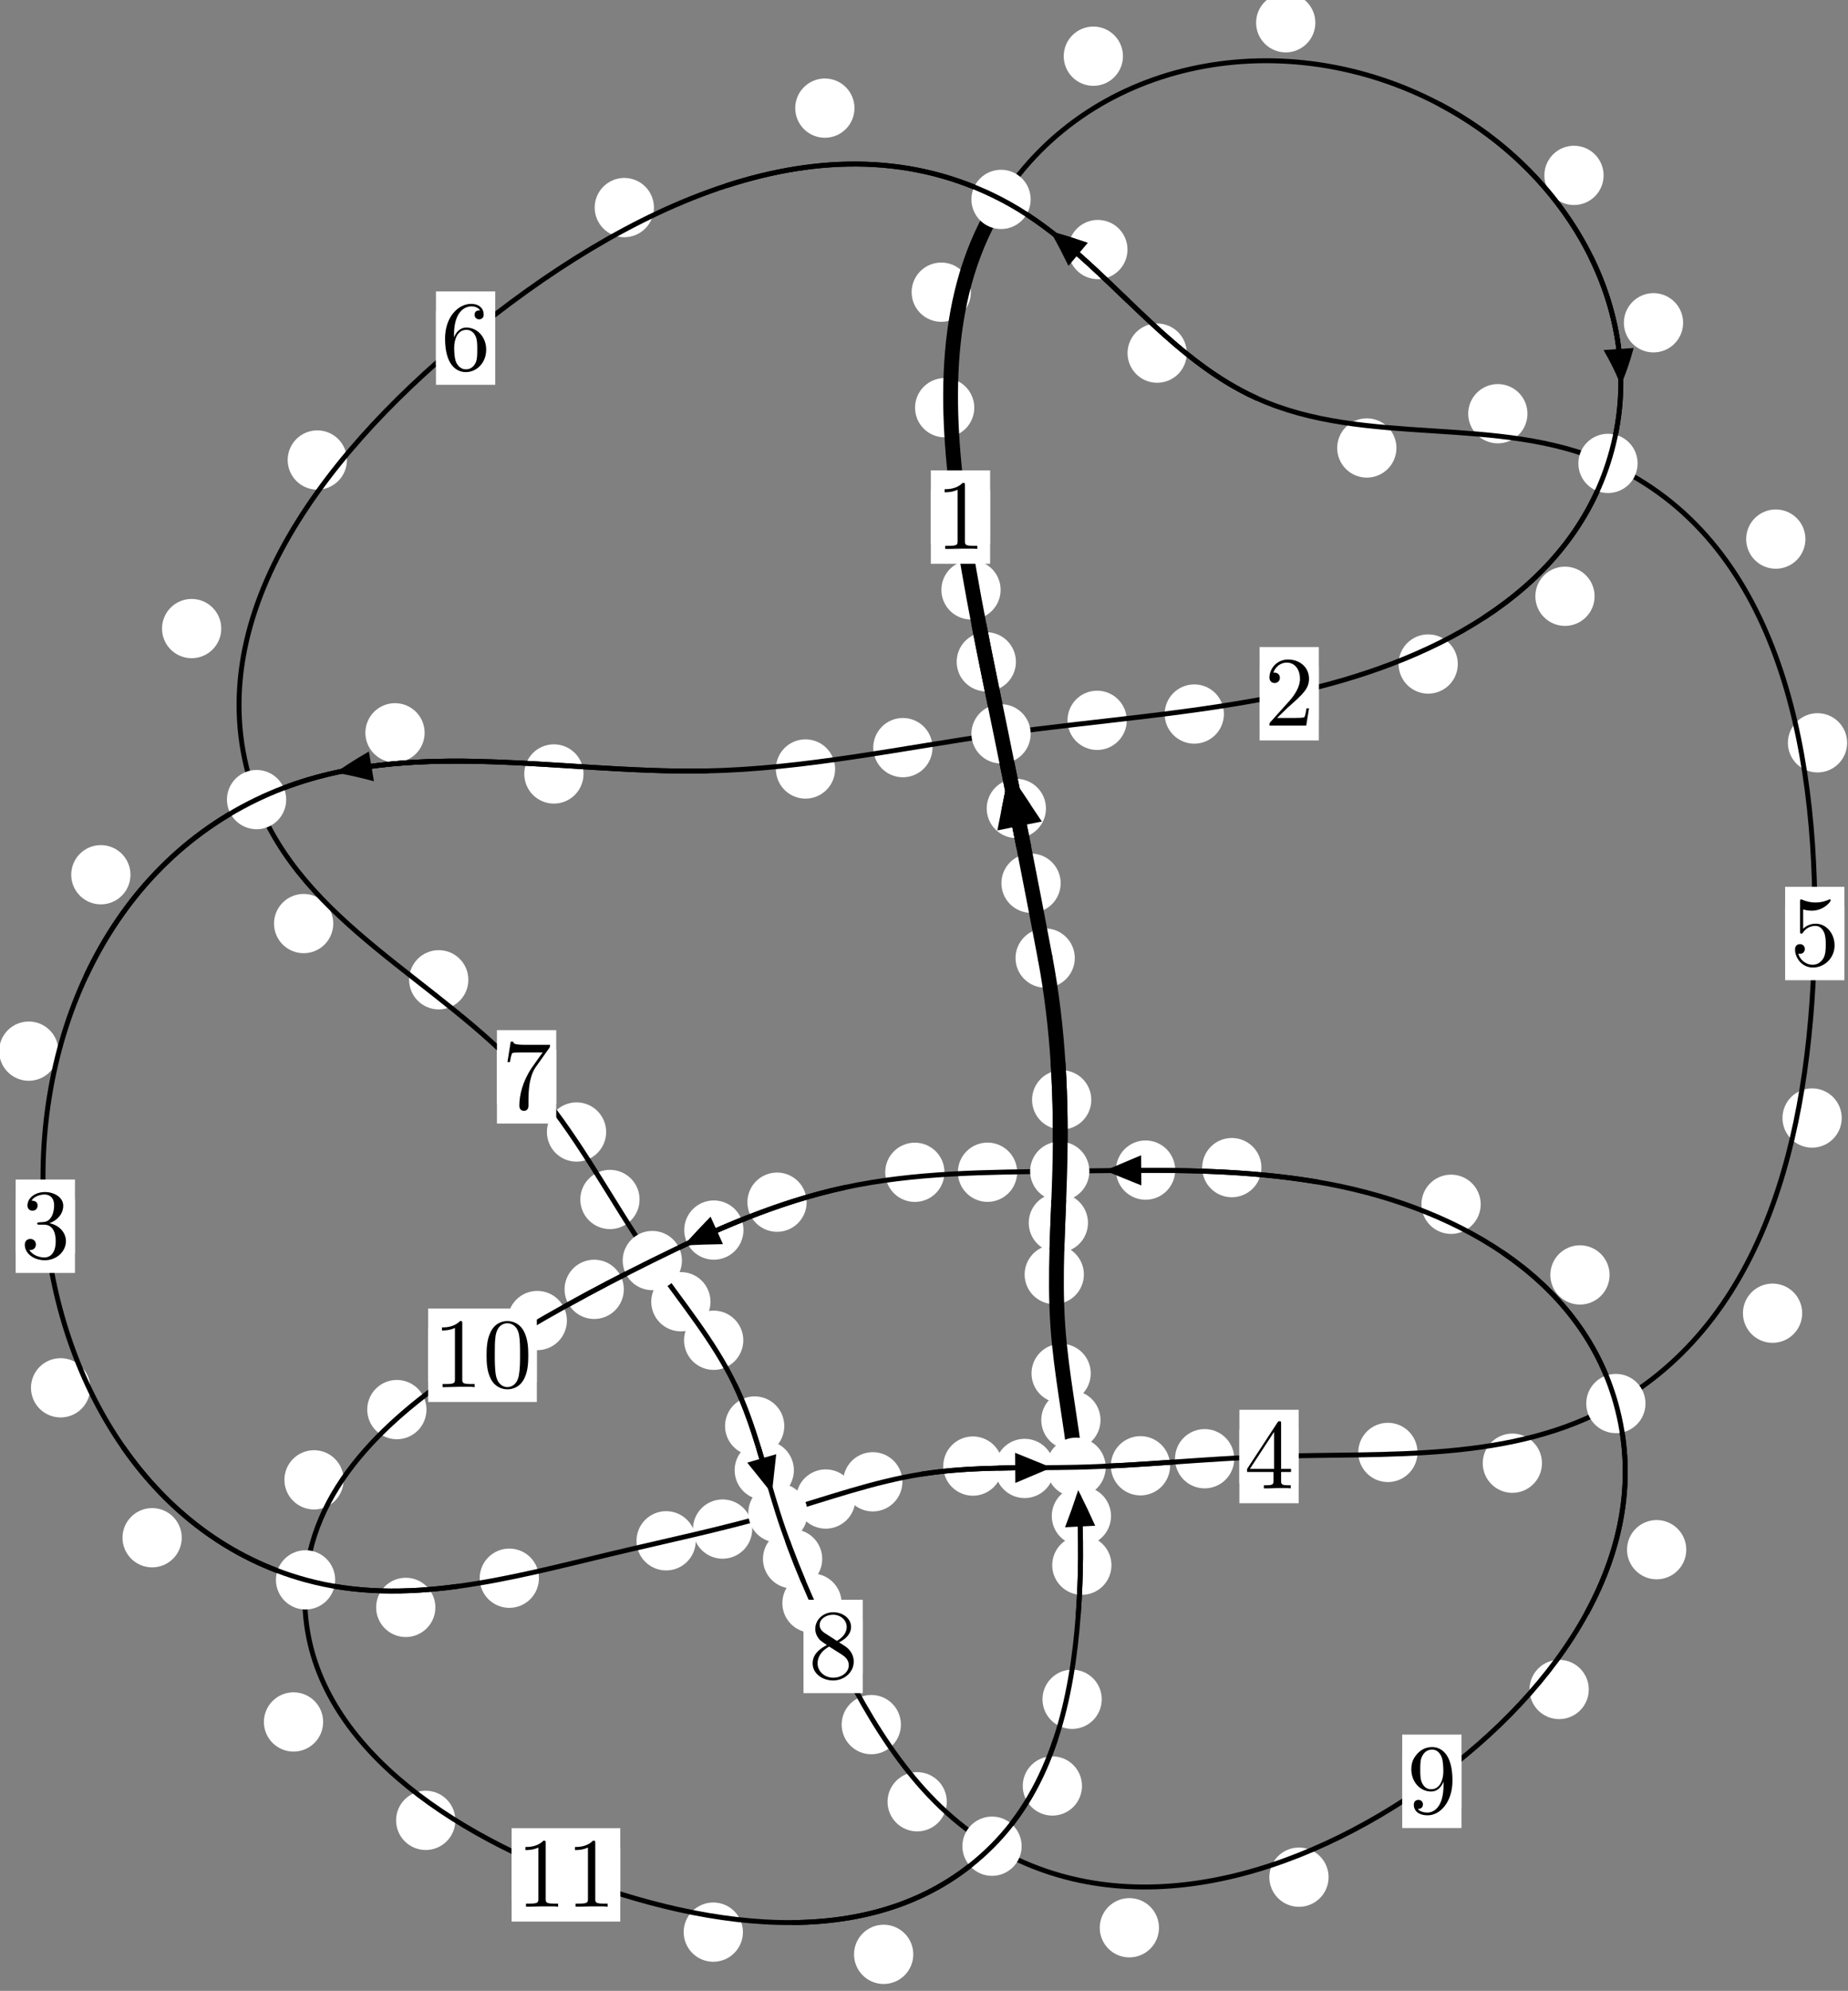 <?xml version="1.0"?>
<!-- Created by MetaPost 1.999 on 2021.07.06:0005 -->
<svg version="1.1" xmlns="http://www.w3.org/2000/svg" xmlns:xlink="http://www.w3.org/1999/xlink" width="186.453" height="200.759" viewBox="0 0 186.453 200.759">
<rect x="0" y="0" width="186.453" height="200.759" fill="#808080" stroke="none"/>
<!-- Original BoundingBox: -101.087036 -126.065720 85.366364 74.693665 -->
  <defs>
    <g transform="scale(0.01,0.01)" id="GLYPHcmr10_48">
      <path style="fill-rule: evenodd;" d="M460 -320C460 -400,455 -480,420 -554C374 -650,292 -666,250 -666C190 -666,117 -640,76 -547C44 -478,39 -400,39 -320C39 -245,43 -155,84 -79C127 2,200 22,249 22C303 22,379 1,423 -94C455 -163,460 -241,460 -320M249 -0C210 -0,151 -25,133 -121C122 -181,122 -273,122 -332C122 -396,122 -462,130 -516C149 -635,224 -644,249 -644C282 -644,348 -626,367 -527C377 -471,377 -395,377 -332C377 -257,377 -189,366 -125C351 -30,294 -0,249 -0"></path>
    </g>
    <g transform="scale(0.01,0.01)" id="GLYPHcmr10_49">
      <path style="fill-rule: evenodd;" d="M294 -640C294 -664,294 -666,271 -666C209 -602,121 -602,89 -602L89 -571C109 -571,168 -571,220 -597L220 -79C220 -43,217 -31,127 -31L95 -31L95 -0L257 -0L130 -3L217 -3L257 -3L297 -3L384 -3L419 -0L419 -31L387 -31C297 -31,294 -42,294 -79"></path>
    </g>
    <g transform="scale(0.01,0.01)" id="GLYPHcmr10_50">
      <path style="fill-rule: evenodd;" d="M127 -77L233 -180C389 -318,449 -372,449 -472C449 -586,359 -666,237 -666C124 -666,50 -574,50 -485C50 -429,100 -429,103 -429C120 -429,155 -441,155 -482C155 -508,137 -534,102 -534C94 -534,92 -534,89 -533C112 -598,166 -635,224 -635C315 -635,358 -554,358 -472C358 -392,308 -313,253 -251L61 -37C50 -26,50 -24,50 -0L421 -0L449 -174L424 -174C419 -144,412 -100,402 -85C395 -77,329 -77,307 -77"></path>
    </g>
    <g transform="scale(0.01,0.01)" id="GLYPHcmr10_51">
      <path style="fill-rule: evenodd;" d="M290 -352C372 -379,430 -449,430 -528C430 -610,342 -666,246 -666C145 -666,69 -606,69 -530C69 -497,91 -478,120 -478C151 -478,171 -500,171 -529C171 -579,124 -579,109 -579C140 -628,206 -641,242 -641C283 -641,338 -619,338 -529C338 -517,336 -459,310 -415C280 -367,246 -364,221 -363C213 -362,189 -360,182 -360C174 -359,167 -358,167 -348C167 -337,174 -337,191 -337L235 -337C317 -337,354 -269,354 -171C354 -35,285 -6,241 -6C198 -6,123 -23,88 -82C123 -77,154 -99,154 -137C154 -173,127 -193,98 -193C74 -193,42 -179,42 -135C42 -44,135 22,244 22C366 22,457 -69,457 -171C457 -253,394 -331,290 -352"></path>
    </g>
    <g transform="scale(0.01,0.01)" id="GLYPHcmr10_52">
      <path style="fill-rule: evenodd;" d="M294 -165L294 -78C294 -42,292 -31,218 -31L197 -31L197 -0L332 -0L238 -3L290 -3L332 -3L374 -3L427 -3L468 -0L468 -31L447 -31C373 -31,371 -42,371 -78L371 -165L471 -165L471 -196L371 -196L371 -651C371 -671,371 -677,355 -677C346 -677,343 -677,335 -665L28 -196L28 -165M300 -196L56 -196L300 -569"></path>
    </g>
    <g transform="scale(0.01,0.01)" id="GLYPHcmr10_53">
      <path style="fill-rule: evenodd;" d="M449 -201C449 -320,367 -420,259 -420C211 -420,168 -404,132 -369L132 -564C152 -558,185 -551,217 -551C340 -551,410 -642,410 -655C410 -661,407 -666,400 -666C399 -666,397 -666,392 -663C372 -654,323 -634,256 -634C216 -634,170 -641,123 -662C115 -665,113 -665,111 -665C101 -665,101 -657,101 -641L101 -345C101 -327,101 -319,115 -319C122 -319,124 -322,128 -328C139 -344,176 -398,257 -398C309 -398,334 -352,342 -334C358 -297,360 -258,360 -208C360 -173,360 -113,336 -71C312 -32,275 -6,229 -6C156 -6,99 -59,82 -118C85 -117,88 -116,99 -116C132 -116,149 -141,149 -165C149 -189,132 -214,99 -214C85 -214,50 -207,50 -161C50 -75,119 22,231 22C347 22,449 -74,449 -201"></path>
    </g>
    <g transform="scale(0.01,0.01)" id="GLYPHcmr10_54">
      <path style="fill-rule: evenodd;" d="M132 -328L132 -352C132 -605,256 -641,307 -641C331 -641,373 -635,395 -601C380 -601,340 -601,340 -556C340 -525,364 -510,386 -510C402 -510,432 -519,432 -558C432 -618,388 -666,305 -666C177 -666,42 -537,42 -316C42 -49,158 22,251 22C362 22,457 -72,457 -204C457 -331,368 -427,257 -427C189 -427,152 -376,132 -328M251 -6C188 -6,158 -66,152 -81C134 -128,134 -208,134 -226C134 -304,166 -404,256 -404C272 -404,318 -404,349 -342C367 -305,367 -254,367 -205C367 -157,367 -107,350 -71C320 -11,274 -6,251 -6"></path>
    </g>
    <g transform="scale(0.01,0.01)" id="GLYPHcmr10_55">
      <path style="fill-rule: evenodd;" d="M476 -609C485 -621,485 -623,485 -644L242 -644C120 -644,118 -657,114 -676L89 -676L56 -470L81 -470C84 -486,93 -549,106 -561C113 -567,191 -567,204 -567L411 -567C400 -551,321 -442,299 -409C209 -274,176 -135,176 -33C176 -23,176 22,222 22C268 22,268 -23,268 -33L268 -84C268 -139,271 -194,279 -248C283 -271,297 -357,341 -419"></path>
    </g>
    <g transform="scale(0.01,0.01)" id="GLYPHcmr10_56">
      <path style="fill-rule: evenodd;" d="M163 -457C117 -487,113 -521,113 -538C113 -599,178 -641,249 -641C322 -641,386 -589,386 -517C386 -460,347 -412,287 -377M309 -362C381 -399,430 -451,430 -517C430 -609,341 -666,250 -666C150 -666,69 -592,69 -499C69 -481,71 -436,113 -389C124 -377,161 -352,186 -335C128 -306,42 -250,42 -151C42 -45,144 22,249 22C362 22,457 -61,457 -168C457 -204,446 -249,408 -291C389 -312,373 -322,309 -362M209 -320L332 -242C360 -223,407 -193,407 -132C407 -58,332 -6,250 -6C164 -6,92 -68,92 -151C92 -209,124 -273,209 -320"></path>
    </g>
    <g transform="scale(0.01,0.01)" id="GLYPHcmr10_57">
      <path style="fill-rule: evenodd;" d="M367 -318L367 -286C367 -52,263 -6,205 -6C188 -6,134 -8,107 -42C151 -42,159 -71,159 -88C159 -119,135 -134,113 -134C97 -134,67 -125,67 -86C67 -19,121 22,206 22C335 22,457 -114,457 -329C457 -598,342 -666,253 -666C198 -666,149 -648,106 -603C65 -558,42 -516,42 -441C42 -316,130 -218,242 -218C303 -218,344 -260,367 -318M243 -241C227 -241,181 -241,150 -304C132 -341,132 -391,132 -440C132 -494,132 -541,153 -578C180 -628,218 -641,253 -641C299 -641,332 -607,349 -562C361 -530,365 -467,365 -421C365 -338,331 -241,243 -241"></path>
    </g>
  </defs>
  <path d="M107.015 89.062C107.015 88.27,106.7 87.509,106.139 86.949C105.579 86.388,104.819 86.073,104.026 86.073C103.233 86.073,102.473 86.388,101.913 86.949C101.352 87.509,101.037 88.27,101.037 89.062C101.037 89.855,101.352 90.615,101.913 91.176C102.473 91.736,103.233 92.051,104.026 92.051C104.819 92.051,105.579 91.736,106.139 91.176C106.7 90.615,107.015 89.855,107.015 89.062Z" style="fill: rgb(100%,100%,100%);stroke: none;"></path>
  <path d="M108.44 96.61C108.44 95.818,108.125 95.058,107.564 94.497C107.004 93.937,106.244 93.622,105.451 93.622C104.658 93.622,103.898 93.937,103.338 94.497C102.777 95.058,102.462 95.818,102.462 96.61C102.462 97.403,102.777 98.163,103.338 98.724C103.898 99.284,104.658 99.599,105.451 99.599C106.244 99.599,107.004 99.284,107.564 98.724C108.125 98.163,108.44 97.403,108.44 96.61Z" style="fill: rgb(100%,100%,100%);stroke: none;"></path>
  <path d="M102.5 66.737C102.5 65.944,102.185 65.184,101.625 64.623C101.064 64.063,100.304 63.748,99.512 63.748C98.719 63.748,97.959 64.063,97.398 64.623C96.838 65.184,96.523 65.944,96.523 66.737C96.523 67.529,96.838 68.29,97.398 68.85C97.959 69.411,98.719 69.725,99.512 69.725C100.304 69.725,101.064 69.411,101.625 68.85C102.185 68.29,102.5 67.529,102.5 66.737Z" style="fill: rgb(100%,100%,100%);stroke: none;"></path>
  <path d="M105.531 81.525C105.531 80.732,105.216 79.972,104.655 79.412C104.095 78.851,103.335 78.536,102.542 78.536C101.749 78.536,100.989 78.851,100.429 79.412C99.868 79.972,99.553 80.732,99.553 81.525C99.553 82.318,99.868 83.078,100.429 83.638C100.989 84.199,101.749 84.514,102.542 84.514C103.335 84.514,104.095 84.199,104.655 83.638C105.216 83.078,105.531 82.318,105.531 81.525Z" style="fill: rgb(100%,100%,100%);stroke: none;"></path>
  <path d="M98.3 41.112C98.3 40.319,97.985 39.559,97.425 38.999C96.864 38.438,96.104 38.123,95.311 38.123C94.519 38.123,93.758 38.438,93.198 38.999C92.638 39.559,92.323 40.319,92.323 41.112C92.323 41.905,92.638 42.665,93.198 43.225C93.758 43.786,94.519 44.101,95.311 44.101C96.104 44.101,96.864 43.786,97.425 43.225C97.985 42.665,98.3 41.905,98.3 41.112Z" style="fill: rgb(100%,100%,100%);stroke: none;"></path>
  <path d="M100.957 59.48C100.957 58.688,100.642 57.928,100.081 57.367C99.521 56.807,98.761 56.492,97.968 56.492C97.175 56.492,96.415 56.807,95.855 57.367C95.294 57.928,94.979 58.688,94.979 59.48C94.979 60.273,95.294 61.033,95.855 61.594C96.415 62.154,97.175 62.469,97.968 62.469C98.761 62.469,99.521 62.154,100.081 61.594C100.642 61.033,100.957 60.273,100.957 59.48Z" style="fill: rgb(100%,100%,100%);stroke: none;"></path>
  <path d="M113.301 5.667C113.301 4.874,112.986 4.114,112.426 3.553C111.865 2.993,111.105 2.678,110.312 2.678C109.52 2.678,108.76 2.993,108.199 3.553C107.639 4.114,107.324 4.874,107.324 5.667C107.324 6.459,107.639 7.22,108.199 7.78C108.76 8.341,109.52 8.656,110.312 8.656C111.105 8.656,111.865 8.341,112.426 7.78C112.986 7.22,113.301 6.459,113.301 5.667Z" style="fill: rgb(100%,100%,100%);stroke: none;"></path>
  <path d="M97.956 29.463C97.956 28.671,97.641 27.911,97.081 27.35C96.52 26.79,95.76 26.475,94.967 26.475C94.175 26.475,93.414 26.79,92.854 27.35C92.293 27.911,91.979 28.671,91.979 29.463C91.979 30.256,92.293 31.016,92.854 31.577C93.414 32.137,94.175 32.452,94.967 32.452C95.76 32.452,96.52 32.137,97.081 31.577C97.641 31.016,97.956 30.256,97.956 29.463Z" style="fill: rgb(100%,100%,100%);stroke: none;"></path>
  <path d="M161.795 17.686C161.795 16.893,161.48 16.133,160.919 15.572C160.359 15.012,159.599 14.697,158.806 14.697C158.013 14.697,157.253 15.012,156.693 15.572C156.132 16.133,155.817 16.893,155.817 17.686C155.817 18.478,156.132 19.238,156.693 19.799C157.253 20.359,158.013 20.674,158.806 20.674C159.599 20.674,160.359 20.359,160.919 19.799C161.48 19.238,161.795 18.478,161.795 17.686Z" style="fill: rgb(100%,100%,100%);stroke: none;"></path>
  <path d="M132.711 2.295C132.711 1.502,132.396 0.742,131.836 0.182C131.275 -0.379,130.515 -0.694,129.723 -0.694C128.93 -0.694,128.17 -0.379,127.609 0.182C127.049 0.742,126.734 1.502,126.734 2.295C126.734 3.088,127.049 3.848,127.609 4.408C128.17 4.969,128.93 5.284,129.723 5.284C130.515 5.284,131.275 4.969,131.836 4.408C132.396 3.848,132.711 3.088,132.711 2.295Z" style="fill: rgb(100%,100%,100%);stroke: none;"></path>
  <path d="M160.886 60.129C160.886 59.336,160.572 58.576,160.011 58.015C159.451 57.455,158.69 57.14,157.898 57.14C157.105 57.14,156.345 57.455,155.784 58.015C155.224 58.576,154.909 59.336,154.909 60.129C154.909 60.921,155.224 61.682,155.784 62.242C156.345 62.802,157.105 63.117,157.898 63.117C158.69 63.117,159.451 62.802,160.011 62.242C160.572 61.682,160.886 60.921,160.886 60.129Z" style="fill: rgb(100%,100%,100%);stroke: none;"></path>
  <path d="M169.818 32.549C169.818 31.756,169.503 30.996,168.942 30.436C168.382 29.875,167.622 29.56,166.829 29.56C166.036 29.56,165.276 29.875,164.716 30.436C164.155 30.996,163.84 31.756,163.84 32.549C163.84 33.342,164.155 34.102,164.716 34.662C165.276 35.223,166.036 35.538,166.829 35.538C167.622 35.538,168.382 35.223,168.942 34.662C169.503 34.102,169.818 33.342,169.818 32.549Z" style="fill: rgb(100%,100%,100%);stroke: none;"></path>
  <path d="M123.486 72.004C123.486 71.211,123.171 70.451,122.61 69.89C122.05 69.33,121.29 69.015,120.497 69.015C119.704 69.015,118.944 69.33,118.384 69.89C117.823 70.451,117.508 71.211,117.508 72.004C117.508 72.796,117.823 73.556,118.384 74.117C118.944 74.677,119.704 74.992,120.497 74.992C121.29 74.992,122.05 74.677,122.61 74.117C123.171 73.556,123.486 72.796,123.486 72.004Z" style="fill: rgb(100%,100%,100%);stroke: none;"></path>
  <path d="M147.085 66.96C147.085 66.167,146.77 65.407,146.209 64.846C145.649 64.286,144.889 63.971,144.096 63.971C143.303 63.971,142.543 64.286,141.983 64.846C141.422 65.407,141.107 66.167,141.107 66.96C141.107 67.752,141.422 68.512,141.983 69.073C142.543 69.633,143.303 69.948,144.096 69.948C144.889 69.948,145.649 69.633,146.209 69.073C146.77 68.512,147.085 67.752,147.085 66.96Z" style="fill: rgb(100%,100%,100%);stroke: none;"></path>
  <path d="M94.085 75.391C94.085 74.599,93.77 73.838,93.209 73.278C92.649 72.717,91.889 72.402,91.096 72.402C90.303 72.402,89.543 72.717,88.983 73.278C88.422 73.838,88.107 74.599,88.107 75.391C88.107 76.184,88.422 76.944,88.983 77.505C89.543 78.065,90.303 78.38,91.096 78.38C91.889 78.38,92.649 78.065,93.209 77.505C93.77 76.944,94.085 76.184,94.085 75.391Z" style="fill: rgb(100%,100%,100%);stroke: none;"></path>
  <path d="M113.683 72.638C113.683 71.846,113.368 71.085,112.807 70.525C112.247 69.964,111.487 69.65,110.694 69.65C109.901 69.65,109.141 69.964,108.581 70.525C108.02 71.085,107.705 71.846,107.705 72.638C107.705 73.431,108.02 74.191,108.581 74.752C109.141 75.312,109.901 75.627,110.694 75.627C111.487 75.627,112.247 75.312,112.807 74.752C113.368 74.191,113.683 73.431,113.683 72.638Z" style="fill: rgb(100%,100%,100%);stroke: none;"></path>
  <path d="M58.873 78.046C58.873 77.254,58.558 76.494,57.998 75.933C57.437 75.373,56.677 75.058,55.884 75.058C55.092 75.058,54.332 75.373,53.771 75.933C53.211 76.494,52.896 77.254,52.896 78.046C52.896 78.839,53.211 79.599,53.771 80.16C54.332 80.72,55.092 81.035,55.884 81.035C56.677 81.035,57.437 80.72,57.998 80.16C58.558 79.599,58.873 78.839,58.873 78.046Z" style="fill: rgb(100%,100%,100%);stroke: none;"></path>
  <path d="M84.258 77.545C84.258 76.752,83.944 75.992,83.383 75.431C82.823 74.871,82.062 74.556,81.27 74.556C80.477 74.556,79.717 74.871,79.156 75.431C78.596 75.992,78.281 76.752,78.281 77.545C78.281 78.337,78.596 79.098,79.156 79.658C79.717 80.219,80.477 80.534,81.27 80.534C82.062 80.534,82.823 80.219,83.383 79.658C83.944 79.098,84.258 78.337,84.258 77.545Z" style="fill: rgb(100%,100%,100%);stroke: none;"></path>
  <path d="M13.164 88.21C13.164 87.417,12.849 86.657,12.288 86.096C11.728 85.536,10.968 85.221,10.175 85.221C9.382 85.221,8.622 85.536,8.062 86.096C7.501 86.657,7.186 87.417,7.186 88.21C7.186 89.002,7.501 89.762,8.062 90.323C8.622 90.883,9.382 91.198,10.175 91.198C10.968 91.198,11.728 90.883,12.288 90.323C12.849 89.762,13.164 89.002,13.164 88.21Z" style="fill: rgb(100%,100%,100%);stroke: none;"></path>
  <path d="M42.842 73.896C42.842 73.103,42.527 72.343,41.966 71.782C41.406 71.222,40.646 70.907,39.853 70.907C39.06 70.907,38.3 71.222,37.74 71.782C37.179 72.343,36.864 73.103,36.864 73.896C36.864 74.688,37.179 75.448,37.74 76.009C38.3 76.569,39.06 76.884,39.853 76.884C40.646 76.884,41.406 76.569,41.966 76.009C42.527 75.448,42.842 74.688,42.842 73.896Z" style="fill: rgb(100%,100%,100%);stroke: none;"></path>
  <path d="M9.103 139.947C9.103 139.155,8.788 138.394,8.227 137.834C7.667 137.273,6.907 136.959,6.114 136.959C5.321 136.959,4.561 137.273,4.001 137.834C3.44 138.394,3.125 139.155,3.125 139.947C3.125 140.74,3.44 141.5,4.001 142.061C4.561 142.621,5.321 142.936,6.114 142.936C6.907 142.936,7.667 142.621,8.227 142.061C8.788 141.5,9.103 140.74,9.103 139.947Z" style="fill: rgb(100%,100%,100%);stroke: none;"></path>
  <path d="M5.89 105.998C5.89 105.205,5.575 104.445,5.015 103.884C4.455 103.324,3.694 103.009,2.902 103.009C2.109 103.009,1.349 103.324,0.788 103.884C0.228 104.445,-0.087 105.205,-0.087 105.998C-0.087 106.79,0.228 107.55,0.788 108.111C1.349 108.671,2.109 108.986,2.902 108.986C3.694 108.986,4.455 108.671,5.015 108.111C5.575 107.55,5.89 106.79,5.89 105.998Z" style="fill: rgb(100%,100%,100%);stroke: none;"></path>
  <path d="M43.927 162.091C43.927 161.298,43.612 160.538,43.052 159.977C42.492 159.417,41.731 159.102,40.939 159.102C40.146 159.102,39.386 159.417,38.825 159.977C38.265 160.538,37.95 161.298,37.95 162.091C37.95 162.883,38.265 163.643,38.825 164.204C39.386 164.764,40.146 165.079,40.939 165.079C41.731 165.079,42.492 164.764,43.052 164.204C43.612 163.643,43.927 162.883,43.927 162.091Z" style="fill: rgb(100%,100%,100%);stroke: none;"></path>
  <path d="M18.337 155.065C18.337 154.272,18.022 153.512,17.462 152.952C16.901 152.391,16.141 152.076,15.348 152.076C14.556 152.076,13.796 152.391,13.235 152.952C12.675 153.512,12.36 154.272,12.36 155.065C12.36 155.858,12.675 156.618,13.235 157.178C13.796 157.739,14.556 158.054,15.348 158.054C16.141 158.054,16.901 157.739,17.462 157.178C18.022 156.618,18.337 155.858,18.337 155.065Z" style="fill: rgb(100%,100%,100%);stroke: none;"></path>
  <path d="M70.198 155.374C70.198 154.582,69.883 153.821,69.322 153.261C68.762 152.701,68.002 152.386,67.209 152.386C66.416 152.386,65.656 152.701,65.096 153.261C64.535 153.821,64.22 154.582,64.22 155.374C64.22 156.167,64.535 156.927,65.096 157.488C65.656 158.048,66.416 158.363,67.209 158.363C68.002 158.363,68.762 158.048,69.322 157.488C69.883 156.927,70.198 156.167,70.198 155.374Z" style="fill: rgb(100%,100%,100%);stroke: none;"></path>
  <path d="M54.376 159.148C54.376 158.355,54.061 157.595,53.501 157.034C52.94 156.474,52.18 156.159,51.387 156.159C50.595 156.159,49.834 156.474,49.274 157.034C48.713 157.595,48.398 158.355,48.398 159.148C48.398 159.94,48.713 160.7,49.274 161.261C49.834 161.821,50.595 162.136,51.387 162.136C52.18 162.136,52.94 161.821,53.501 161.261C54.061 160.7,54.376 159.94,54.376 159.148Z" style="fill: rgb(100%,100%,100%);stroke: none;"></path>
  <path d="M86.301 151.162C86.301 150.37,85.986 149.609,85.426 149.049C84.865 148.489,84.105 148.174,83.312 148.174C82.52 148.174,81.759 148.489,81.199 149.049C80.639 149.609,80.324 150.37,80.324 151.162C80.324 151.955,80.639 152.715,81.199 153.276C81.759 153.836,82.52 154.151,83.312 154.151C84.105 154.151,84.865 153.836,85.426 153.276C85.986 152.715,86.301 151.955,86.301 151.162Z" style="fill: rgb(100%,100%,100%);stroke: none;"></path>
  <path d="M75.894 154.192C75.894 153.399,75.579 152.639,75.019 152.079C74.458 151.518,73.698 151.203,72.906 151.203C72.113 151.203,71.353 151.518,70.792 152.079C70.232 152.639,69.917 153.399,69.917 154.192C69.917 154.985,70.232 155.745,70.792 156.305C71.353 156.866,72.113 157.181,72.906 157.181C73.698 157.181,74.458 156.866,75.019 156.305C75.579 155.745,75.894 154.985,75.894 154.192Z" style="fill: rgb(100%,100%,100%);stroke: none;"></path>
  <path d="M101.148 147.839C101.148 147.047,100.833 146.286,100.273 145.726C99.712 145.165,98.952 144.851,98.159 144.851C97.367 144.851,96.607 145.165,96.046 145.726C95.486 146.286,95.171 147.047,95.171 147.839C95.171 148.632,95.486 149.392,96.046 149.953C96.607 150.513,97.367 150.828,98.159 150.828C98.952 150.828,99.712 150.513,100.273 149.953C100.833 149.392,101.148 148.632,101.148 147.839Z" style="fill: rgb(100%,100%,100%);stroke: none;"></path>
  <path d="M91.047 149.426C91.047 148.633,90.732 147.873,90.172 147.312C89.611 146.752,88.851 146.437,88.059 146.437C87.266 146.437,86.506 146.752,85.945 147.312C85.385 147.873,85.07 148.633,85.07 149.426C85.07 150.218,85.385 150.978,85.945 151.539C86.506 152.099,87.266 152.414,88.059 152.414C88.851 152.414,89.611 152.099,90.172 151.539C90.732 150.978,91.047 150.218,91.047 149.426Z" style="fill: rgb(100%,100%,100%);stroke: none;"></path>
  <path d="M118.056 147.809C118.056 147.017,117.741 146.257,117.181 145.696C116.62 145.136,115.86 144.821,115.068 144.821C114.275 144.821,113.515 145.136,112.954 145.696C112.394 146.257,112.079 147.017,112.079 147.809C112.079 148.602,112.394 149.362,112.954 149.923C113.515 150.483,114.275 150.798,115.068 150.798C115.86 150.798,116.62 150.483,117.181 149.923C117.741 149.362,118.056 148.602,118.056 147.809Z" style="fill: rgb(100%,100%,100%);stroke: none;"></path>
  <path d="M106.366 148.078C106.366 147.285,106.051 146.525,105.491 145.964C104.93 145.404,104.17 145.089,103.377 145.089C102.585 145.089,101.825 145.404,101.264 145.964C100.704 146.525,100.389 147.285,100.389 148.078C100.389 148.87,100.704 149.63,101.264 150.191C101.825 150.751,102.585 151.066,103.377 151.066C104.17 151.066,104.93 150.751,105.491 150.191C106.051 149.63,106.366 148.87,106.366 148.078Z" style="fill: rgb(100%,100%,100%);stroke: none;"></path>
  <path d="M143.018 146.464C143.018 145.671,142.703 144.911,142.142 144.35C141.582 143.79,140.822 143.475,140.029 143.475C139.236 143.475,138.476 143.79,137.916 144.35C137.355 144.911,137.04 145.671,137.04 146.464C137.04 147.256,137.355 148.017,137.916 148.577C138.476 149.138,139.236 149.452,140.029 149.452C140.822 149.452,141.582 149.138,142.142 148.577C142.703 148.017,143.018 147.256,143.018 146.464Z" style="fill: rgb(100%,100%,100%);stroke: none;"></path>
  <path d="M124.529 147.098C124.529 146.305,124.214 145.545,123.654 144.984C123.093 144.424,122.333 144.109,121.54 144.109C120.748 144.109,119.988 144.424,119.427 144.984C118.867 145.545,118.552 146.305,118.552 147.098C118.552 147.89,118.867 148.65,119.427 149.211C119.988 149.771,120.748 150.086,121.54 150.086C122.333 150.086,123.093 149.771,123.654 149.211C124.214 148.65,124.529 147.89,124.529 147.098Z" style="fill: rgb(100%,100%,100%);stroke: none;"></path>
  <path d="M181.831 132.423C181.831 131.631,181.516 130.871,180.956 130.31C180.395 129.75,179.635 129.435,178.842 129.435C178.05 129.435,177.29 129.75,176.729 130.31C176.169 130.871,175.854 131.631,175.854 132.423C175.854 133.216,176.169 133.976,176.729 134.537C177.29 135.097,178.05 135.412,178.842 135.412C179.635 135.412,180.395 135.097,180.956 134.537C181.516 133.976,181.831 133.216,181.831 132.423Z" style="fill: rgb(100%,100%,100%);stroke: none;"></path>
  <path d="M155.577 147.55C155.577 146.757,155.262 145.997,154.702 145.436C154.141 144.876,153.381 144.561,152.588 144.561C151.796 144.561,151.036 144.876,150.475 145.436C149.915 145.997,149.6 146.757,149.6 147.55C149.6 148.342,149.915 149.102,150.475 149.663C151.036 150.223,151.796 150.538,152.588 150.538C153.381 150.538,154.141 150.223,154.702 149.663C155.262 149.102,155.577 148.342,155.577 147.55Z" style="fill: rgb(100%,100%,100%);stroke: none;"></path>
  <path d="M186.366 74.905C186.366 74.113,186.051 73.353,185.491 72.792C184.93 72.232,184.17 71.917,183.378 71.917C182.585 71.917,181.825 72.232,181.264 72.792C180.704 73.353,180.389 74.113,180.389 74.905C180.389 75.698,180.704 76.458,181.264 77.019C181.825 77.579,182.585 77.894,183.378 77.894C184.17 77.894,184.93 77.579,185.491 77.019C186.051 76.458,186.366 75.698,186.366 74.905Z" style="fill: rgb(100%,100%,100%);stroke: none;"></path>
  <path d="M185.82 112.741C185.82 111.948,185.505 111.188,184.944 110.628C184.384 110.067,183.623 109.752,182.831 109.752C182.038 109.752,181.278 110.067,180.717 110.628C180.157 111.188,179.842 111.948,179.842 112.741C179.842 113.534,180.157 114.294,180.717 114.854C181.278 115.415,182.038 115.73,182.831 115.73C183.623 115.73,184.384 115.415,184.944 114.854C185.505 114.294,185.82 113.534,185.82 112.741Z" style="fill: rgb(100%,100%,100%);stroke: none;"></path>
  <path d="M154.112 41.72C154.112 40.927,153.797 40.167,153.236 39.606C152.676 39.046,151.916 38.731,151.123 38.731C150.33 38.731,149.57 39.046,149.01 39.606C148.449 40.167,148.134 40.927,148.134 41.72C148.134 42.512,148.449 43.272,149.01 43.833C149.57 44.393,150.33 44.708,151.123 44.708C151.916 44.708,152.676 44.393,153.236 43.833C153.797 43.272,154.112 42.512,154.112 41.72Z" style="fill: rgb(100%,100%,100%);stroke: none;"></path>
  <path d="M182.156 54.363C182.156 53.57,181.841 52.81,181.281 52.249C180.72 51.689,179.96 51.374,179.167 51.374C178.375 51.374,177.614 51.689,177.054 52.249C176.493 52.81,176.178 53.57,176.178 54.363C176.178 55.155,176.493 55.916,177.054 56.476C177.614 57.037,178.375 57.352,179.167 57.352C179.96 57.352,180.72 57.037,181.281 56.476C181.841 55.916,182.156 55.155,182.156 54.363Z" style="fill: rgb(100%,100%,100%);stroke: none;"></path>
  <path d="M119.74 35.611C119.74 34.818,119.425 34.058,118.865 33.497C118.304 32.937,117.544 32.622,116.752 32.622C115.959 32.622,115.199 32.937,114.638 33.497C114.078 34.058,113.763 34.818,113.763 35.611C113.763 36.403,114.078 37.163,114.638 37.724C115.199 38.284,115.959 38.599,116.752 38.599C117.544 38.599,118.304 38.284,118.865 37.724C119.425 37.163,119.74 36.403,119.74 35.611Z" style="fill: rgb(100%,100%,100%);stroke: none;"></path>
  <path d="M140.892 45.175C140.892 44.383,140.577 43.622,140.017 43.062C139.456 42.502,138.696 42.187,137.904 42.187C137.111 42.187,136.351 42.502,135.79 43.062C135.23 43.622,134.915 44.383,134.915 45.175C134.915 45.968,135.23 46.728,135.79 47.289C136.351 47.849,137.111 48.164,137.904 48.164C138.696 48.164,139.456 47.849,140.017 47.289C140.577 46.728,140.892 45.968,140.892 45.175Z" style="fill: rgb(100%,100%,100%);stroke: none;"></path>
  <path d="M86.213 10.904C86.213 10.111,85.898 9.351,85.337 8.79C84.777 8.23,84.017 7.915,83.224 7.915C82.431 7.915,81.671 8.23,81.111 8.79C80.55 9.351,80.235 10.111,80.235 10.904C80.235 11.696,80.55 12.456,81.111 13.017C81.671 13.577,82.431 13.892,83.224 13.892C84.017 13.892,84.777 13.577,85.337 13.017C85.898 12.456,86.213 11.696,86.213 10.904Z" style="fill: rgb(100%,100%,100%);stroke: none;"></path>
  <path d="M113.757 25.166C113.757 24.373,113.442 23.613,112.881 23.053C112.321 22.492,111.561 22.177,110.768 22.177C109.975 22.177,109.215 22.492,108.655 23.053C108.094 23.613,107.779 24.373,107.779 25.166C107.779 25.959,108.094 26.719,108.655 27.279C109.215 27.84,109.975 28.155,110.768 28.155C111.561 28.155,112.321 27.84,112.881 27.279C113.442 26.719,113.757 25.959,113.757 25.166Z" style="fill: rgb(100%,100%,100%);stroke: none;"></path>
  <path d="M35.002 46.388C35.002 45.595,34.687 44.835,34.127 44.275C33.566 43.714,32.806 43.399,32.014 43.399C31.221 43.399,30.461 43.714,29.9 44.275C29.34 44.835,29.025 45.595,29.025 46.388C29.025 47.181,29.34 47.941,29.9 48.501C30.461 49.062,31.221 49.377,32.014 49.377C32.806 49.377,33.566 49.062,34.127 48.501C34.687 47.941,35.002 47.181,35.002 46.388Z" style="fill: rgb(100%,100%,100%);stroke: none;"></path>
  <path d="M65.979 20.932C65.979 20.139,65.664 19.379,65.103 18.819C64.543 18.258,63.783 17.943,62.99 17.943C62.197 17.943,61.437 18.258,60.877 18.819C60.316 19.379,60.001 20.139,60.001 20.932C60.001 21.725,60.316 22.485,60.877 23.045C61.437 23.606,62.197 23.921,62.99 23.921C63.783 23.921,64.543 23.606,65.103 23.045C65.664 22.485,65.979 21.725,65.979 20.932Z" style="fill: rgb(100%,100%,100%);stroke: none;"></path>
  <path d="M33.625 93.134C33.625 92.341,33.31 91.581,32.749 91.02C32.189 90.46,31.429 90.145,30.636 90.145C29.843 90.145,29.083 90.46,28.523 91.02C27.962 91.581,27.647 92.341,27.647 93.134C27.647 93.926,27.962 94.686,28.523 95.247C29.083 95.807,29.843 96.122,30.636 96.122C31.429 96.122,32.189 95.807,32.749 95.247C33.31 94.686,33.625 93.926,33.625 93.134Z" style="fill: rgb(100%,100%,100%);stroke: none;"></path>
  <path d="M22.324 63.386C22.324 62.593,22.009 61.833,21.449 61.272C20.888 60.712,20.128 60.397,19.335 60.397C18.543 60.397,17.782 60.712,17.222 61.272C16.661 61.833,16.347 62.593,16.347 63.386C16.347 64.178,16.661 64.938,17.222 65.499C17.782 66.059,18.543 66.374,19.335 66.374C20.128 66.374,20.888 66.059,21.449 65.499C22.009 64.938,22.324 64.178,22.324 63.386Z" style="fill: rgb(100%,100%,100%);stroke: none;"></path>
  <path d="M61.157 114.152C61.157 113.359,60.842 112.599,60.282 112.038C59.721 111.478,58.961 111.163,58.168 111.163C57.376 111.163,56.616 111.478,56.055 112.038C55.495 112.599,55.18 113.359,55.18 114.152C55.18 114.944,55.495 115.705,56.055 116.265C56.616 116.826,57.376 117.141,58.168 117.141C58.961 117.141,59.721 116.826,60.282 116.265C60.842 115.705,61.157 114.944,61.157 114.152Z" style="fill: rgb(100%,100%,100%);stroke: none;"></path>
  <path d="M47.255 98.802C47.255 98.009,46.94 97.249,46.379 96.688C45.819 96.128,45.059 95.813,44.266 95.813C43.473 95.813,42.713 96.128,42.153 96.688C41.592 97.249,41.277 98.009,41.277 98.802C41.277 99.594,41.592 100.354,42.153 100.915C42.713 101.475,43.473 101.79,44.266 101.79C45.059 101.79,45.819 101.475,46.379 100.915C46.94 100.354,47.255 99.594,47.255 98.802Z" style="fill: rgb(100%,100%,100%);stroke: none;"></path>
  <path d="M71.684 131.266C71.684 130.473,71.369 129.713,70.809 129.153C70.248 128.592,69.488 128.277,68.696 128.277C67.903 128.277,67.143 128.592,66.582 129.153C66.022 129.713,65.707 130.473,65.707 131.266C65.707 132.059,66.022 132.819,66.582 133.38C67.143 133.94,67.903 134.255,68.696 134.255C69.488 134.255,70.248 133.94,70.809 133.38C71.369 132.819,71.684 132.059,71.684 131.266Z" style="fill: rgb(100%,100%,100%);stroke: none;"></path>
  <path d="M64.529 120.956C64.529 120.163,64.214 119.403,63.653 118.842C63.093 118.282,62.333 117.967,61.54 117.967C60.747 117.967,59.987 118.282,59.427 118.842C58.866 119.403,58.551 120.163,58.551 120.956C58.551 121.748,58.866 122.508,59.427 123.069C59.987 123.629,60.747 123.944,61.54 123.944C62.333 123.944,63.093 123.629,63.653 123.069C64.214 122.508,64.529 121.748,64.529 120.956Z" style="fill: rgb(100%,100%,100%);stroke: none;"></path>
  <path d="M79.13 143.801C79.13 143.008,78.815 142.248,78.255 141.688C77.694 141.127,76.934 140.812,76.141 140.812C75.349 140.812,74.589 141.127,74.028 141.688C73.468 142.248,73.153 143.008,73.153 143.801C73.153 144.594,73.468 145.354,74.028 145.914C74.589 146.475,75.349 146.79,76.141 146.79C76.934 146.79,77.694 146.475,78.255 145.914C78.815 145.354,79.13 144.594,79.13 143.801Z" style="fill: rgb(100%,100%,100%);stroke: none;"></path>
  <path d="M74.994 135.153C74.994 134.36,74.679 133.6,74.118 133.04C73.558 132.479,72.798 132.164,72.005 132.164C71.212 132.164,70.452 132.479,69.892 133.04C69.331 133.6,69.016 134.36,69.016 135.153C69.016 135.946,69.331 136.706,69.892 137.266C70.452 137.827,71.212 138.142,72.005 138.142C72.798 138.142,73.558 137.827,74.118 137.266C74.679 136.706,74.994 135.946,74.994 135.153Z" style="fill: rgb(100%,100%,100%);stroke: none;"></path>
  <path d="M82.957 157.199C82.957 156.407,82.642 155.647,82.082 155.086C81.521 154.526,80.761 154.211,79.968 154.211C79.176 154.211,78.415 154.526,77.855 155.086C77.294 155.647,76.979 156.407,76.979 157.199C76.979 157.992,77.294 158.752,77.855 159.313C78.415 159.873,79.176 160.188,79.968 160.188C80.761 160.188,81.521 159.873,82.082 159.313C82.642 158.752,82.957 157.992,82.957 157.199Z" style="fill: rgb(100%,100%,100%);stroke: none;"></path>
  <path d="M80.098 148.258C80.098 147.466,79.783 146.706,79.223 146.145C78.662 145.585,77.902 145.27,77.109 145.27C76.317 145.27,75.556 145.585,74.996 146.145C74.436 146.706,74.121 147.466,74.121 148.258C74.121 149.051,74.436 149.811,74.996 150.372C75.556 150.932,76.317 151.247,77.109 151.247C77.902 151.247,78.662 150.932,79.223 150.372C79.783 149.811,80.098 149.051,80.098 148.258Z" style="fill: rgb(100%,100%,100%);stroke: none;"></path>
  <path d="M90.897 173.91C90.897 173.117,90.582 172.357,90.021 171.797C89.461 171.236,88.701 170.921,87.908 170.921C87.115 170.921,86.355 171.236,85.795 171.797C85.234 172.357,84.919 173.117,84.919 173.91C84.919 174.703,85.234 175.463,85.795 176.023C86.355 176.584,87.115 176.899,87.908 176.899C88.701 176.899,89.461 176.584,90.021 176.023C90.582 175.463,90.897 174.703,90.897 173.91Z" style="fill: rgb(100%,100%,100%);stroke: none;"></path>
  <path d="M84.913 161.66C84.913 160.867,84.598 160.107,84.037 159.547C83.477 158.986,82.717 158.671,81.924 158.671C81.131 158.671,80.371 158.986,79.811 159.547C79.25 160.107,78.935 160.867,78.935 161.66C78.935 162.453,79.25 163.213,79.811 163.773C80.371 164.334,81.131 164.649,81.924 164.649C82.717 164.649,83.477 164.334,84.037 163.773C84.598 163.213,84.913 162.453,84.913 161.66Z" style="fill: rgb(100%,100%,100%);stroke: none;"></path>
  <path d="M116.935 194.395C116.935 193.602,116.62 192.842,116.06 192.282C115.499 191.721,114.739 191.406,113.946 191.406C113.154 191.406,112.393 191.721,111.833 192.282C111.272 192.842,110.958 193.602,110.958 194.395C110.958 195.188,111.272 195.948,111.833 196.508C112.393 197.069,113.154 197.384,113.946 197.384C114.739 197.384,115.499 197.069,116.06 196.508C116.62 195.948,116.935 195.188,116.935 194.395Z" style="fill: rgb(100%,100%,100%);stroke: none;"></path>
  <path d="M95.526 181.691C95.526 180.898,95.211 180.138,94.651 179.578C94.09 179.017,93.33 178.702,92.538 178.702C91.745 178.702,90.985 179.017,90.424 179.578C89.864 180.138,89.549 180.898,89.549 181.691C89.549 182.484,89.864 183.244,90.424 183.804C90.985 184.365,91.745 184.68,92.538 184.68C93.33 184.68,94.09 184.365,94.651 183.804C95.211 183.244,95.526 182.484,95.526 181.691Z" style="fill: rgb(100%,100%,100%);stroke: none;"></path>
  <path d="M160.299 170.367C160.299 169.574,159.984 168.814,159.423 168.254C158.863 167.693,158.103 167.378,157.31 167.378C156.517 167.378,155.757 167.693,155.197 168.254C154.636 168.814,154.321 169.574,154.321 170.367C154.321 171.16,154.636 171.92,155.197 172.48C155.757 173.041,156.517 173.356,157.31 173.356C158.103 173.356,158.863 173.041,159.423 172.48C159.984 171.92,160.299 171.16,160.299 170.367Z" style="fill: rgb(100%,100%,100%);stroke: none;"></path>
  <path d="M134.047 189.296C134.047 188.503,133.732 187.743,133.172 187.182C132.611 186.622,131.851 186.307,131.059 186.307C130.266 186.307,129.506 186.622,128.945 187.182C128.385 187.743,128.07 188.503,128.07 189.296C128.07 190.088,128.385 190.849,128.945 191.409C129.506 191.969,130.266 192.284,131.059 192.284C131.851 192.284,132.611 191.969,133.172 191.409C133.732 190.849,134.047 190.088,134.047 189.296Z" style="fill: rgb(100%,100%,100%);stroke: none;"></path>
  <path d="M162.398 128.565C162.398 127.772,162.083 127.012,161.523 126.451C160.962 125.891,160.202 125.576,159.409 125.576C158.617 125.576,157.857 125.891,157.296 126.451C156.736 127.012,156.421 127.772,156.421 128.565C156.421 129.357,156.736 130.117,157.296 130.678C157.857 131.238,158.617 131.553,159.409 131.553C160.202 131.553,160.962 131.238,161.523 130.678C162.083 130.117,162.398 129.357,162.398 128.565Z" style="fill: rgb(100%,100%,100%);stroke: none;"></path>
  <path d="M170.136 156.27C170.136 155.477,169.821 154.717,169.26 154.157C168.7 153.596,167.94 153.281,167.147 153.281C166.354 153.281,165.594 153.596,165.034 154.157C164.473 154.717,164.158 155.477,164.158 156.27C164.158 157.063,164.473 157.823,165.034 158.383C165.594 158.944,166.354 159.259,167.147 159.259C167.94 159.259,168.7 158.944,169.26 158.383C169.821 157.823,170.136 157.063,170.136 156.27Z" style="fill: rgb(100%,100%,100%);stroke: none;"></path>
  <path d="M127.272 117.742C127.272 116.949,126.957 116.189,126.397 115.629C125.836 115.068,125.076 114.753,124.283 114.753C123.491 114.753,122.73 115.068,122.17 115.629C121.609 116.189,121.295 116.949,121.295 117.742C121.295 118.535,121.609 119.295,122.17 119.855C122.73 120.416,123.491 120.731,124.283 120.731C125.076 120.731,125.836 120.416,126.397 119.855C126.957 119.295,127.272 118.535,127.272 117.742Z" style="fill: rgb(100%,100%,100%);stroke: none;"></path>
  <path d="M149.395 121.439C149.395 120.647,149.08 119.886,148.519 119.326C147.959 118.766,147.199 118.451,146.406 118.451C145.613 118.451,144.853 118.766,144.293 119.326C143.732 119.886,143.417 120.647,143.417 121.439C143.417 122.232,143.732 122.992,144.293 123.553C144.853 124.113,145.613 124.428,146.406 124.428C147.199 124.428,147.959 124.113,148.519 123.553C149.08 122.992,149.395 122.232,149.395 121.439Z" style="fill: rgb(100%,100%,100%);stroke: none;"></path>
  <path d="M102.624 118.208C102.624 117.415,102.309 116.655,101.749 116.095C101.188 115.534,100.428 115.219,99.635 115.219C98.843 115.219,98.082 115.534,97.522 116.095C96.961 116.655,96.646 117.415,96.646 118.208C96.646 119.001,96.961 119.761,97.522 120.321C98.082 120.882,98.843 121.197,99.635 121.197C100.428 121.197,101.188 120.882,101.749 120.321C102.309 119.761,102.624 119.001,102.624 118.208Z" style="fill: rgb(100%,100%,100%);stroke: none;"></path>
  <path d="M118.571 117.993C118.571 117.2,118.256 116.44,117.696 115.88C117.135 115.319,116.375 115.004,115.582 115.004C114.79 115.004,114.03 115.319,113.469 115.88C112.909 116.44,112.594 117.2,112.594 117.993C112.594 118.786,112.909 119.546,113.469 120.106C114.03 120.667,114.79 120.982,115.582 120.982C116.375 120.982,117.135 120.667,117.696 120.106C118.256 119.546,118.571 118.786,118.571 117.993Z" style="fill: rgb(100%,100%,100%);stroke: none;"></path>
  <path d="M81.387 121.229C81.387 120.436,81.072 119.676,80.512 119.115C79.951 118.555,79.191 118.24,78.398 118.24C77.606 118.24,76.846 118.555,76.285 119.115C75.725 119.676,75.41 120.436,75.41 121.229C75.41 122.021,75.725 122.781,76.285 123.342C76.846 123.902,77.606 124.217,78.398 124.217C79.191 124.217,79.951 123.902,80.512 123.342C81.072 122.781,81.387 122.021,81.387 121.229Z" style="fill: rgb(100%,100%,100%);stroke: none;"></path>
  <path d="M95.291 118.214C95.291 117.422,94.976 116.662,94.416 116.101C93.855 115.541,93.095 115.226,92.303 115.226C91.51 115.226,90.75 115.541,90.189 116.101C89.629 116.662,89.314 117.422,89.314 118.214C89.314 119.007,89.629 119.767,90.189 120.328C90.75 120.888,91.51 121.203,92.303 121.203C93.095 121.203,93.855 120.888,94.416 120.328C94.976 119.767,95.291 119.007,95.291 118.214Z" style="fill: rgb(100%,100%,100%);stroke: none;"></path>
  <path d="M62.94 130.018C62.94 129.225,62.625 128.465,62.064 127.905C61.504 127.344,60.744 127.029,59.951 127.029C59.158 127.029,58.398 127.344,57.838 127.905C57.277 128.465,56.962 129.225,56.962 130.018C56.962 130.811,57.277 131.571,57.838 132.131C58.398 132.692,59.158 133.007,59.951 133.007C60.744 133.007,61.504 132.692,62.064 132.131C62.625 131.571,62.94 130.811,62.94 130.018Z" style="fill: rgb(100%,100%,100%);stroke: none;"></path>
  <path d="M75.012 124.041C75.012 123.248,74.697 122.488,74.137 121.927C73.576 121.367,72.816 121.052,72.023 121.052C71.231 121.052,70.471 121.367,69.91 121.927C69.35 122.488,69.035 123.248,69.035 124.041C69.035 124.833,69.35 125.593,69.91 126.154C70.471 126.714,71.231 127.029,72.023 127.029C72.816 127.029,73.576 126.714,74.137 126.154C74.697 125.593,75.012 124.833,75.012 124.041Z" style="fill: rgb(100%,100%,100%);stroke: none;"></path>
  <path d="M43.029 142.144C43.029 141.351,42.714 140.591,42.154 140.031C41.593 139.47,40.833 139.155,40.04 139.155C39.248 139.155,38.487 139.47,37.927 140.031C37.366 140.591,37.052 141.351,37.052 142.144C37.052 142.937,37.366 143.697,37.927 144.257C38.487 144.818,39.248 145.133,40.04 145.133C40.833 145.133,41.593 144.818,42.154 144.257C42.714 143.697,43.029 142.937,43.029 142.144Z" style="fill: rgb(100%,100%,100%);stroke: none;"></path>
  <path d="M57.197 133.164C57.197 132.372,56.882 131.611,56.322 131.051C55.761 130.491,55.001 130.176,54.209 130.176C53.416 130.176,52.656 130.491,52.095 131.051C51.535 131.611,51.22 132.372,51.22 133.164C51.22 133.957,51.535 134.717,52.095 135.278C52.656 135.838,53.416 136.153,54.209 136.153C55.001 136.153,55.761 135.838,56.322 135.278C56.882 134.717,57.197 133.957,57.197 133.164Z" style="fill: rgb(100%,100%,100%);stroke: none;"></path>
  <path d="M32.604 173.642C32.604 172.849,32.289 172.089,31.728 171.528C31.168 170.968,30.408 170.653,29.615 170.653C28.822 170.653,28.062 170.968,27.502 171.528C26.941 172.089,26.626 172.849,26.626 173.642C26.626 174.434,26.941 175.195,27.502 175.755C28.062 176.316,28.822 176.631,29.615 176.631C30.408 176.631,31.168 176.316,31.728 175.755C32.289 175.195,32.604 174.434,32.604 173.642Z" style="fill: rgb(100%,100%,100%);stroke: none;"></path>
  <path d="M34.672 149.228C34.672 148.435,34.357 147.675,33.797 147.115C33.236 146.554,32.476 146.239,31.683 146.239C30.891 146.239,30.131 146.554,29.57 147.115C29.01 147.675,28.695 148.435,28.695 149.228C28.695 150.021,29.01 150.781,29.57 151.341C30.131 151.902,30.891 152.217,31.683 152.217C32.476 152.217,33.236 151.902,33.797 151.341C34.357 150.781,34.672 150.021,34.672 149.228Z" style="fill: rgb(100%,100%,100%);stroke: none;"></path>
  <path d="M74.957 194.836C74.957 194.043,74.642 193.283,74.081 192.723C73.521 192.162,72.761 191.847,71.968 191.847C71.175 191.847,70.415 192.162,69.855 192.723C69.294 193.283,68.979 194.043,68.979 194.836C68.979 195.629,69.294 196.389,69.855 196.949C70.415 197.51,71.175 197.825,71.968 197.825C72.761 197.825,73.521 197.51,74.081 196.949C74.642 196.389,74.957 195.629,74.957 194.836Z" style="fill: rgb(100%,100%,100%);stroke: none;"></path>
  <path d="M45.941 183.566C45.941 182.773,45.626 182.013,45.066 181.453C44.505 180.892,43.745 180.577,42.952 180.577C42.16 180.577,41.399 180.892,40.839 181.453C40.278 182.013,39.964 182.773,39.964 183.566C39.964 184.359,40.278 185.119,40.839 185.679C41.399 186.24,42.16 186.555,42.952 186.555C43.745 186.555,44.505 186.24,45.066 185.679C45.626 185.119,45.941 184.359,45.941 183.566Z" style="fill: rgb(100%,100%,100%);stroke: none;"></path>
  <path d="M109.167 180.098C109.167 179.306,108.852 178.546,108.292 177.985C107.731 177.425,106.971 177.11,106.178 177.11C105.386 177.11,104.626 177.425,104.065 177.985C103.505 178.546,103.19 179.306,103.19 180.098C103.19 180.891,103.505 181.651,104.065 182.212C104.626 182.772,105.386 183.087,106.178 183.087C106.971 183.087,107.731 182.772,108.292 182.212C108.852 181.651,109.167 180.891,109.167 180.098Z" style="fill: rgb(100%,100%,100%);stroke: none;"></path>
  <path d="M92.145 197.077C92.145 196.284,91.83 195.524,91.269 194.964C90.709 194.403,89.949 194.088,89.156 194.088C88.363 194.088,87.603 194.403,87.043 194.964C86.482 195.524,86.167 196.284,86.167 197.077C86.167 197.87,86.482 198.63,87.043 199.19C87.603 199.751,88.363 200.066,89.156 200.066C89.949 200.066,90.709 199.751,91.269 199.19C91.83 198.63,92.145 197.87,92.145 197.077Z" style="fill: rgb(100%,100%,100%);stroke: none;"></path>
  <path d="M112.14 157.835C112.14 157.042,111.825 156.282,111.265 155.722C110.704 155.161,109.944 154.846,109.151 154.846C108.359 154.846,107.598 155.161,107.038 155.722C106.478 156.282,106.163 157.042,106.163 157.835C106.163 158.628,106.478 159.388,107.038 159.948C107.598 160.509,108.359 160.824,109.151 160.824C109.944 160.824,110.704 160.509,111.265 159.948C111.825 159.388,112.14 158.628,112.14 157.835Z" style="fill: rgb(100%,100%,100%);stroke: none;"></path>
  <path d="M111.16 171.357C111.16 170.565,110.845 169.804,110.284 169.244C109.724 168.683,108.964 168.369,108.171 168.369C107.378 168.369,106.618 168.683,106.058 169.244C105.497 169.804,105.182 170.565,105.182 171.357C105.182 172.15,105.497 172.91,106.058 173.471C106.618 174.031,107.378 174.346,108.171 174.346C108.964 174.346,109.724 174.031,110.284 173.471C110.845 172.91,111.16 172.15,111.16 171.357Z" style="fill: rgb(100%,100%,100%);stroke: none;"></path>
  <path d="M111.035 143.199C111.035 142.406,110.72 141.646,110.16 141.085C109.599 140.525,108.839 140.21,108.046 140.21C107.254 140.21,106.493 140.525,105.933 141.085C105.372 141.646,105.058 142.406,105.058 143.199C105.058 143.991,105.372 144.751,105.933 145.312C106.493 145.872,107.254 146.187,108.046 146.187C108.839 146.187,109.599 145.872,110.16 145.312C110.72 144.751,111.035 143.991,111.035 143.199Z" style="fill: rgb(100%,100%,100%);stroke: none;"></path>
  <path d="M112.096 152.877C112.096 152.084,111.781 151.324,111.221 150.764C110.66 150.203,109.9 149.888,109.107 149.888C108.315 149.888,107.554 150.203,106.994 150.764C106.433 151.324,106.119 152.084,106.119 152.877C106.119 153.67,106.433 154.43,106.994 154.99C107.554 155.551,108.315 155.866,109.107 155.866C109.9 155.866,110.66 155.551,111.221 154.99C111.781 154.43,112.096 153.67,112.096 152.877Z" style="fill: rgb(100%,100%,100%);stroke: none;"></path>
  <path d="M109.357 128.521C109.357 127.728,109.042 126.968,108.482 126.408C107.922 125.847,107.161 125.532,106.369 125.532C105.576 125.532,104.816 125.847,104.255 126.408C103.695 126.968,103.38 127.728,103.38 128.521C103.38 129.314,103.695 130.074,104.255 130.634C104.816 131.195,105.576 131.51,106.369 131.51C107.161 131.51,107.922 131.195,108.482 130.634C109.042 130.074,109.357 129.314,109.357 128.521Z" style="fill: rgb(100%,100%,100%);stroke: none;"></path>
  <path d="M110.051 138.495C110.051 137.702,109.736 136.942,109.176 136.381C108.615 135.821,107.855 135.506,107.062 135.506C106.27 135.506,105.509 135.821,104.949 136.381C104.388 136.942,104.074 137.702,104.074 138.495C104.074 139.287,104.388 140.047,104.949 140.608C105.509 141.168,106.27 141.483,107.062 141.483C107.855 141.483,108.615 141.168,109.176 140.608C109.736 140.047,110.051 139.287,110.051 138.495Z" style="fill: rgb(100%,100%,100%);stroke: none;"></path>
  <path d="M110.106 110.909C110.106 110.117,109.791 109.357,109.231 108.796C108.67 108.236,107.91 107.921,107.117 107.921C106.325 107.921,105.565 108.236,105.004 108.796C104.444 109.357,104.129 110.117,104.129 110.909C104.129 111.702,104.444 112.462,105.004 113.023C105.565 113.583,106.325 113.898,107.117 113.898C107.91 113.898,108.67 113.583,109.231 113.023C109.791 112.462,110.106 111.702,110.106 110.909Z" style="fill: rgb(100%,100%,100%);stroke: none;"></path>
  <path d="M109.771 123.314C109.771 122.521,109.456 121.761,108.896 121.201C108.335 120.64,107.575 120.325,106.782 120.325C105.99 120.325,105.229 120.64,104.669 121.201C104.108 121.761,103.794 122.521,103.794 123.314C103.794 124.107,104.108 124.867,104.669 125.427C105.229 125.988,105.99 126.303,106.782 126.303C107.575 126.303,108.335 125.988,108.896 125.427C109.456 124.867,109.771 124.107,109.771 123.314Z" style="fill: rgb(100%,100%,100%);stroke: none;"></path>
  <path d="M105.451 96.61C104.026 89.062,102.542 81.525,101 74C99.512 66.737,97.968 59.48,96.907 52.142C95.311 41.112,94.967 29.463,101 20.108C110.312 5.667,129.723 2.295,145.293 10.535C158.806 17.686,166.829 32.549,162.237 46.73C157.898 60.129,144.096 66.96,130.073 69.957C120.497 72.004,110.694 72.638,101 74C91.096 75.391,81.27 77.545,71.264 77.742C55.884 78.046,39.853 73.896,25.887 80.632C10.175 88.21,2.902 105.998,4.572 123.654C6.114 139.947,15.348 155.065,30.829 159.315C40.939 162.091,51.387 159.148,61.555 156.723C67.209 155.374,72.906 154.192,78.487 152.567C83.312 151.162,88.059 149.426,93.027 148.645C98.159 147.839,103.377 148.078,108.568 147.959C115.068 147.809,121.54 147.098,128.038 146.875C140.029 146.464,152.588 147.55,163.031 141.533C178.842 132.423,182.831 112.741,183.1 94.137C183.378 74.905,179.167 54.363,162.237 46.73C151.123 41.72,137.904 45.175,126.795 40.152C116.752 35.611,110.768 25.166,101 20.108C83.224 10.904,62.99 20.932,46.975 34.093C32.014 46.388,19.335 63.386,25.887 80.632C30.636 93.134,44.266 98.802,53.13 108.589C58.168 114.152,61.54 120.956,65.815 127.115C68.696 131.266,72.005 135.153,74.188 139.716C76.141 143.801,77.109 148.258,78.487 152.567C79.968 157.199,81.924 161.66,84.058 166.029C87.908 173.91,92.538 181.691,100.089 186.172C113.946 194.395,131.059 189.296,144.467 179.628C157.31 170.367,167.147 156.27,163.031 141.533C159.409 128.565,146.406 121.439,132.831 119.171C124.283 117.742,115.582 117.993,106.923 118.11C99.635 118.208,92.303 118.214,85.174 119.76C78.398 121.229,72.023 124.041,65.815 127.115C59.951 130.018,54.209 133.164,48.682 136.667C40.04 142.144,31.683 149.228,30.829 159.315C29.615 173.642,42.952 183.566,57.102 189.062C71.968 194.836,89.156 197.077,100.089 186.172C106.178 180.098,108.171 171.357,108.794 162.77C109.151 157.835,109.107 152.877,108.568 147.959C108.046 143.199,107.062 138.495,106.73 133.717C106.369 128.521,106.782 123.314,106.923 118.11C107.117 110.909,106.788 103.69,105.451 96.61" style="stroke:rgb(0%,0%,0%); stroke-width: 0.498;stroke-linecap: round;stroke-linejoin: round;stroke-miterlimit: 10;fill: none;"></path>
  <path d="M105.451 96.61C104.026 89.062,102.542 81.525,101 74C99.512 66.737,97.968 59.48,96.907 52.142C95.311 41.112,94.967 29.463,101 20.108" style="stroke:rgb(0%,0%,0%); stroke-width: 1.494;stroke-linecap: round;stroke-linejoin: round;stroke-miterlimit: 10;fill: none;"></path>
  <path d="M108.568 147.959C108.046 143.199,107.062 138.495,106.73 133.717C106.369 128.521,106.782 123.314,106.923 118.11C107.117 110.909,106.788 103.69,105.451 96.61" style="stroke:rgb(0%,0%,0%); stroke-width: 1.494;stroke-linecap: round;stroke-linejoin: round;stroke-miterlimit: 10;fill: none;"></path>
  <path d="M103.989 74C103.989 73.207,103.674 72.447,103.113 71.887C102.553 71.326,101.793 71.011,101 71.011C100.207 71.011,99.447 71.326,98.887 71.887C98.326 72.447,98.011 73.207,98.011 74C98.011 74.793,98.326 75.553,98.887 76.113C99.447 76.674,100.207 76.989,101 76.989C101.793 76.989,102.553 76.674,103.113 76.113C103.674 75.553,103.989 74.793,103.989 74Z" style="fill: rgb(100%,100%,100%);stroke: none;"></path>
  <path d="M103.269 85.297C102.528 81.528,101.771 77.763,101 74C100.256 70.368,99.498 66.738,98.793 63.099" style="stroke:rgb(0%,0%,0%); stroke-width: 1.494;stroke-linecap: round;stroke-linejoin: round;stroke-miterlimit: 10;fill: none;"></path>
  <path d="M165.225 46.73C165.225 45.937,164.91 45.177,164.35 44.617C163.79 44.056,163.029 43.741,162.237 43.741C161.444 43.741,160.684 44.056,160.123 44.617C159.563 45.177,159.248 45.937,159.248 46.73C159.248 47.523,159.563 48.283,160.123 48.843C160.684 49.404,161.444 49.719,162.237 49.719C163.029 49.719,163.79 49.404,164.35 48.843C164.91 48.283,165.225 47.523,165.225 46.73Z" style="fill: rgb(100%,100%,100%);stroke: none;"></path>
  <path d="M160.554 25.996C163.675 32.378,164.533 39.639,162.237 46.73C160.067 53.429,155.532 58.487,149.786 62.244" style="stroke:rgb(0%,0%,0%); stroke-width: 0.498;stroke-linecap: round;stroke-linejoin: round;stroke-miterlimit: 10;fill: none;"></path>
  <path d="M28.876 80.632C28.876 79.839,28.561 79.079,28 78.518C27.44 77.958,26.68 77.643,25.887 77.643C25.094 77.643,24.334 77.958,23.773 78.518C23.213 79.079,22.898 79.839,22.898 80.632C22.898 81.424,23.213 82.184,23.773 82.745C24.334 83.305,25.094 83.62,25.887 83.62C26.68 83.62,27.44 83.305,28 82.745C28.561 82.184,28.876 81.424,28.876 80.632Z" style="fill: rgb(100%,100%,100%);stroke: none;"></path>
  <path d="M48.045 76.775C40.369 76.617,32.87 77.264,25.887 80.632C18.031 84.421,12.285 90.762,8.711 98.363" style="stroke:rgb(0%,0%,0%); stroke-width: 0.498;stroke-linecap: round;stroke-linejoin: round;stroke-miterlimit: 10;fill: none;"></path>
  <path d="M81.476 152.567C81.476 151.774,81.161 151.014,80.6 150.454C80.04 149.893,79.28 149.578,78.487 149.578C77.694 149.578,76.934 149.893,76.374 150.454C75.813 151.014,75.498 151.774,75.498 152.567C75.498 153.36,75.813 154.12,76.374 154.68C76.934 155.241,77.694 155.556,78.487 155.556C79.28 155.556,80.04 155.241,80.6 154.68C81.161 154.12,81.476 153.36,81.476 152.567Z" style="fill: rgb(100%,100%,100%);stroke: none;"></path>
  <path d="M76.553 146.058C77.212 148.221,77.798 150.413,78.487 152.567C79.228 154.883,80.087 157.157,81.028 159.397" style="stroke:rgb(0%,0%,0%); stroke-width: 0.498;stroke-linecap: round;stroke-linejoin: round;stroke-miterlimit: 10;fill: none;"></path>
  <path d="M166.02 141.533C166.02 140.74,165.705 139.98,165.145 139.42C164.584 138.859,163.824 138.544,163.031 138.544C162.239 138.544,161.478 138.859,160.918 139.42C160.357 139.98,160.043 140.74,160.043 141.533C160.043 142.326,160.357 143.086,160.918 143.646C161.478 144.207,162.239 144.522,163.031 144.522C163.824 144.522,164.584 144.207,165.145 143.646C165.705 143.086,166.02 142.326,166.02 141.533Z" style="fill: rgb(100%,100%,100%);stroke: none;"></path>
  <path d="M160.109 162.634C163.659 156.11,165.089 148.902,163.031 141.533C161.22 135.049,157.064 130.025,151.664 126.339" style="stroke:rgb(0%,0%,0%); stroke-width: 0.498;stroke-linecap: round;stroke-linejoin: round;stroke-miterlimit: 10;fill: none;"></path>
  <path d="M103.989 20.108C103.989 19.315,103.674 18.555,103.113 17.995C102.553 17.434,101.793 17.119,101 17.119C100.207 17.119,99.447 17.434,98.887 17.995C98.326 18.555,98.011 19.315,98.011 20.108C98.011 20.901,98.326 21.661,98.887 22.221C99.447 22.782,100.207 23.097,101 23.097C101.793 23.097,102.553 22.782,103.113 22.221C103.674 21.661,103.989 20.901,103.989 20.108Z" style="fill: rgb(100%,100%,100%);stroke: none;"></path>
  <path d="M113.794 30.324C109.822 26.513,105.884 22.637,101 20.108C92.112 15.506,82.609 15.712,73.327 18.713" style="stroke:rgb(0%,0%,0%); stroke-width: 0.498;stroke-linecap: round;stroke-linejoin: round;stroke-miterlimit: 10;fill: none;"></path>
  <path d="M68.803 127.115C68.803 126.322,68.488 125.562,67.928 125.002C67.367 124.441,66.607 124.126,65.815 124.126C65.022 124.126,64.262 124.441,63.701 125.002C63.141 125.562,62.826 126.322,62.826 127.115C62.826 127.908,63.141 128.668,63.701 129.228C64.262 129.789,65.022 130.104,65.815 130.104C66.607 130.104,67.367 129.789,67.928 129.228C68.488 128.668,68.803 127.908,68.803 127.115Z" style="fill: rgb(100%,100%,100%);stroke: none;"></path>
  <path d="M75.282 122.835C72.065 124.106,68.919 125.578,65.815 127.115C62.883 128.567,59.981 130.079,57.122 131.666" style="stroke:rgb(0%,0%,0%); stroke-width: 0.498;stroke-linecap: round;stroke-linejoin: round;stroke-miterlimit: 10;fill: none;"></path>
  <path d="M103.078 186.172C103.078 185.379,102.763 184.619,102.202 184.059C101.642 183.498,100.882 183.183,100.089 183.183C99.296 183.183,98.536 183.498,97.976 184.059C97.415 184.619,97.1 185.379,97.1 186.172C97.1 186.965,97.415 187.725,97.976 188.285C98.536 188.846,99.296 189.161,100.089 189.161C100.882 189.161,101.642 188.846,102.202 188.285C102.763 187.725,103.078 186.965,103.078 186.172Z" style="fill: rgb(100%,100%,100%);stroke: none;"></path>
  <path d="M80.07 193.872C87.592 193.791,94.623 191.625,100.089 186.172C103.134 183.135,105.154 179.432,106.491 175.414" style="stroke:rgb(0%,0%,0%); stroke-width: 0.498;stroke-linecap: round;stroke-linejoin: round;stroke-miterlimit: 10;fill: none;"></path>
  <path d="M109.912 118.11C109.912 117.317,109.597 116.557,109.036 115.996C108.476 115.436,107.716 115.121,106.923 115.121C106.13 115.121,105.37 115.436,104.81 115.996C104.249 116.557,103.934 117.317,103.934 118.11C103.934 118.902,104.249 119.663,104.81 120.223C105.37 120.784,106.13 121.099,106.923 121.099C107.716 121.099,108.476 120.784,109.036 120.223C109.597 119.663,109.912 118.902,109.912 118.11Z" style="fill: rgb(100%,100%,100%);stroke: none;"></path>
  <path d="M106.638 125.917C106.714 123.315,106.853 120.712,106.923 118.11C107.02 114.51,106.986 110.905,106.761 107.315" style="stroke:rgb(0%,0%,0%); stroke-width: 1.494;stroke-linecap: round;stroke-linejoin: round;stroke-miterlimit: 10;fill: none;"></path>
  <path d="M33.818 159.315C33.818 158.522,33.503 157.762,32.942 157.202C32.382 156.641,31.621 156.326,30.829 156.326C30.036 156.326,29.276 156.641,28.715 157.202C28.155 157.762,27.84 158.522,27.84 159.315C27.84 160.108,28.155 160.868,28.715 161.428C29.276 161.989,30.036 162.304,30.829 162.304C31.621 162.304,32.382 161.989,32.942 161.428C33.503 160.868,33.818 160.108,33.818 159.315Z" style="fill: rgb(100%,100%,100%);stroke: none;"></path>
  <path d="M12.474 146.001C16.91 152.348,23.089 157.19,30.829 159.315C35.884 160.703,41.023 160.661,46.17 159.969" style="stroke:rgb(0%,0%,0%); stroke-width: 0.498;stroke-linecap: round;stroke-linejoin: round;stroke-miterlimit: 10;fill: none;"></path>
  <path d="M111.557 147.959C111.557 147.166,111.242 146.406,110.681 145.845C110.121 145.285,109.361 144.97,108.568 144.97C107.775 144.97,107.015 145.285,106.455 145.845C105.894 146.406,105.579 147.166,105.579 147.959C105.579 148.751,105.894 149.511,106.455 150.072C107.015 150.632,107.775 150.947,108.568 150.947C109.361 150.947,110.121 150.632,110.681 150.072C111.242 149.511,111.557 148.751,111.557 147.959Z" style="fill: rgb(100%,100%,100%);stroke: none;"></path>
  <path d="M100.776 148.044C103.371 147.988,105.973 148.018,108.568 147.959C111.818 147.884,115.061 147.669,118.304 147.444" style="stroke:rgb(0%,0%,0%); stroke-width: 0.498;stroke-linecap: round;stroke-linejoin: round;stroke-miterlimit: 10;fill: none;"></path>
  <path d="M105.451 96.61C104.311 90.572,103.133 84.54,101.918 78.516" style="stroke:rgb(0%,0%,0%); stroke-width: 0.498;stroke-linecap: round;stroke-linejoin: round;stroke-miterlimit: 10;fill: none;"></path>
  <path d="M104.7 82.671C103.775 81.285,102.848 79.9,101.918 78.516C101.597 80.152,101.274 81.787,100.948 83.421Z" style="stroke:rgb(0%,0%,0%); stroke-width: 0.498;fill: rgb(0%,0%,0%);"></path>
  <path d="M105.451 96.61C104.311 90.572,103.133 84.54,101.918 78.516" style="stroke:rgb(0%,0%,0%); stroke-width: 0.498;stroke-linecap: round;stroke-linejoin: round;stroke-miterlimit: 10;fill: none;"></path>
  <path d="M103.589 81.008L101.918 78.516L101.338 81.46Z" style="stroke:rgb(0%,0%,0%); stroke-width: 0.498;fill: rgb(0%,0%,0%);"></path>
  <path d="M145.293 10.535C156.103 16.255,163.4 26.912,163.535 38.207" style="stroke:rgb(0%,0%,0%); stroke-width: 0.498;stroke-linecap: round;stroke-linejoin: round;stroke-miterlimit: 10;fill: none;"></path>
  <path d="M162.202 35.519C162.694 36.388,163.14 37.284,163.535 38.207C163.908 37.275,164.227 36.326,164.493 35.364Z" style="stroke:rgb(0%,0%,0%); stroke-width: 0.498;fill: rgb(0%,0%,0%);"></path>
  <path d="M71.264 77.742C58.96 77.986,46.239 75.378,34.492 77.774" style="stroke:rgb(0%,0%,0%); stroke-width: 0.498;stroke-linecap: round;stroke-linejoin: round;stroke-miterlimit: 10;fill: none;"></path>
  <path d="M37.034 76.18C36.169 76.684,35.321 77.214,34.492 77.774C35.474 77.964,36.448 78.189,37.417 78.444Z" style="stroke:rgb(0%,0%,0%); stroke-width: 0.498;fill: rgb(0%,0%,0%);"></path>
  <path d="M93.027 148.645C97.133 148,101.294 148.024,105.451 147.998" style="stroke:rgb(0%,0%,0%); stroke-width: 0.498;stroke-linecap: round;stroke-linejoin: round;stroke-miterlimit: 10;fill: none;"></path>
  <path d="M102.687 149.165C103.607 148.773,104.53 148.387,105.451 147.998C104.525 147.621,103.6 147.242,102.672 146.869Z" style="stroke:rgb(0%,0%,0%); stroke-width: 0.498;fill: rgb(0%,0%,0%);"></path>
  <path d="M126.795 40.152C118.76 36.519,113.324 29.108,106.469 23.699" style="stroke:rgb(0%,0%,0%); stroke-width: 0.498;stroke-linecap: round;stroke-linejoin: round;stroke-miterlimit: 10;fill: none;"></path>
  <path d="M109.332 24.596C108.383 24.273,107.43 23.97,106.469 23.699C106.957 24.57,107.417 25.458,107.859 26.358Z" style="stroke:rgb(0%,0%,0%); stroke-width: 0.498;fill: rgb(0%,0%,0%);"></path>
  <path d="M74.188 139.716C75.751 142.984,76.683 146.49,77.698 149.968" style="stroke:rgb(0%,0%,0%); stroke-width: 0.498;stroke-linecap: round;stroke-linejoin: round;stroke-miterlimit: 10;fill: none;"></path>
  <path d="M75.823 147.627C76.451 148.405,77.072 149.189,77.698 149.968C77.807 148.974,77.922 147.98,78.028 146.986Z" style="stroke:rgb(0%,0%,0%); stroke-width: 0.498;fill: rgb(0%,0%,0%);"></path>
  <path d="M132.831 119.171C125.993 118.028,119.057 117.96,112.122 118.038" style="stroke:rgb(0%,0%,0%); stroke-width: 0.498;stroke-linecap: round;stroke-linejoin: round;stroke-miterlimit: 10;fill: none;"></path>
  <path d="M114.885 116.87C113.962 117.255,113.042 117.645,112.122 118.038C113.05 118.41,113.977 118.785,114.902 119.166Z" style="stroke:rgb(0%,0%,0%); stroke-width: 0.498;fill: rgb(0%,0%,0%);"></path>
  <path d="M85.174 119.76C79.753 120.935,74.589 122.97,69.562 125.31" style="stroke:rgb(0%,0%,0%); stroke-width: 0.498;stroke-linecap: round;stroke-linejoin: round;stroke-miterlimit: 10;fill: none;"></path>
  <path d="M71.616 123.124C70.922 123.844,70.238 124.573,69.562 125.31C70.561 125.267,71.561 125.235,72.56 125.217Z" style="stroke:rgb(0%,0%,0%); stroke-width: 0.498;fill: rgb(0%,0%,0%);"></path>
  <path d="M108.794 162.77C109.08 158.822,109.109 154.859,108.833 150.914" style="stroke:rgb(0%,0%,0%); stroke-width: 0.498;stroke-linecap: round;stroke-linejoin: round;stroke-miterlimit: 10;fill: none;"></path>
  <path d="M110.12 153.624C109.708 152.713,109.279 151.809,108.833 150.914C108.516 151.862,108.18 152.804,107.826 153.74Z" style="stroke:rgb(0%,0%,0%); stroke-width: 0.498;fill: rgb(0%,0%,0%);"></path>
  <path d="M93.916 54.852L99.897 54.852L99.897 47.432L93.916 47.432Z" style="fill: rgb(100%,100%,100%);stroke: none;"></path>
  <path d="M93.916 56.852L99.897 56.852L99.897 49.432L93.916 49.432Z" style="fill: rgb(100%,100%,100%);stroke: none;"></path>
  <g transform="translate(94.416 55.352)" style="fill: rgb(0%,0%,0%);">
    <use xlink:href="#GLYPHcmr10_49"></use>
  </g>
  <path d="M127.082 72.667L133.064 72.667L133.064 65.247L127.082 65.247Z" style="fill: rgb(100%,100%,100%);stroke: none;"></path>
  <path d="M127.082 74.667L133.064 74.667L133.064 67.247L127.082 67.247Z" style="fill: rgb(100%,100%,100%);stroke: none;"></path>
  <g transform="translate(127.582 73.167)" style="fill: rgb(0%,0%,0%);">
    <use xlink:href="#GLYPHcmr10_50"></use>
  </g>
  <path d="M1.582 126.365L7.563 126.365L7.563 118.944L1.582 118.944Z" style="fill: rgb(100%,100%,100%);stroke: none;"></path>
  <path d="M1.582 128.365L7.563 128.365L7.563 120.944L1.582 120.944Z" style="fill: rgb(100%,100%,100%);stroke: none;"></path>
  <g transform="translate(2.082 126.865)" style="fill: rgb(0%,0%,0%);">
    <use xlink:href="#GLYPHcmr10_51"></use>
  </g>
  <path d="M125.047 149.585L131.028 149.585L131.028 142.165L125.047 142.165Z" style="fill: rgb(100%,100%,100%);stroke: none;"></path>
  <path d="M125.047 151.585L131.028 151.585L131.028 144.165L125.047 144.165Z" style="fill: rgb(100%,100%,100%);stroke: none;"></path>
  <g transform="translate(125.547 150.085)" style="fill: rgb(0%,0%,0%);">
    <use xlink:href="#GLYPHcmr10_52"></use>
  </g>
  <path d="M180.109 96.847L186.09 96.847L186.09 89.427L180.109 89.427Z" style="fill: rgb(100%,100%,100%);stroke: none;"></path>
  <path d="M180.109 98.847L186.09 98.847L186.09 91.427L180.109 91.427Z" style="fill: rgb(100%,100%,100%);stroke: none;"></path>
  <g transform="translate(180.609 97.347)" style="fill: rgb(0%,0%,0%);">
    <use xlink:href="#GLYPHcmr10_53"></use>
  </g>
  <path d="M43.984 36.803L49.965 36.803L49.965 29.383L43.984 29.383Z" style="fill: rgb(100%,100%,100%);stroke: none;"></path>
  <path d="M43.984 38.803L49.965 38.803L49.965 31.383L43.984 31.383Z" style="fill: rgb(100%,100%,100%);stroke: none;"></path>
  <g transform="translate(44.484 37.303)" style="fill: rgb(0%,0%,0%);">
    <use xlink:href="#GLYPHcmr10_54"></use>
  </g>
  <path d="M50.139 111.299L56.121 111.299L56.121 103.878L50.139 103.878Z" style="fill: rgb(100%,100%,100%);stroke: none;"></path>
  <path d="M50.139 113.299L56.121 113.299L56.121 105.878L50.139 105.878Z" style="fill: rgb(100%,100%,100%);stroke: none;"></path>
  <g transform="translate(50.639 111.799)" style="fill: rgb(0%,0%,0%);">
    <use xlink:href="#GLYPHcmr10_55"></use>
  </g>
  <path d="M81.068 168.739L87.049 168.739L87.049 161.319L81.068 161.319Z" style="fill: rgb(100%,100%,100%);stroke: none;"></path>
  <path d="M81.068 170.739L87.049 170.739L87.049 163.319L81.068 163.319Z" style="fill: rgb(100%,100%,100%);stroke: none;"></path>
  <g transform="translate(81.568 169.239)" style="fill: rgb(0%,0%,0%);">
    <use xlink:href="#GLYPHcmr10_56"></use>
  </g>
  <path d="M141.476 182.338L147.457 182.338L147.457 174.917L141.476 174.917Z" style="fill: rgb(100%,100%,100%);stroke: none;"></path>
  <path d="M141.476 184.338L147.457 184.338L147.457 176.917L141.476 176.917Z" style="fill: rgb(100%,100%,100%);stroke: none;"></path>
  <g transform="translate(141.976 182.838)" style="fill: rgb(0%,0%,0%);">
    <use xlink:href="#GLYPHcmr10_57"></use>
  </g>
  <path d="M43.201 139.377L54.163 139.377L54.163 131.957L43.201 131.957Z" style="fill: rgb(100%,100%,100%);stroke: none;"></path>
  <path d="M43.201 141.377L54.163 141.377L54.163 133.957L43.201 133.957Z" style="fill: rgb(100%,100%,100%);stroke: none;"></path>
  <g transform="translate(43.701 139.877)" style="fill: rgb(0%,0%,0%);">
    <use xlink:href="#GLYPHcmr10_49"></use>
    <use xlink:href="#GLYPHcmr10_48" x="5"></use>
  </g>
  <path d="M51.62 191.772L62.583 191.772L62.583 184.352L51.62 184.352Z" style="fill: rgb(100%,100%,100%);stroke: none;"></path>
  <path d="M51.62 193.772L62.583 193.772L62.583 186.352L51.62 186.352Z" style="fill: rgb(100%,100%,100%);stroke: none;"></path>
  <g transform="translate(52.12 192.272)" style="fill: rgb(0%,0%,0%);">
    <use xlink:href="#GLYPHcmr10_49"></use>
    <use xlink:href="#GLYPHcmr10_49" x="5"></use>
  </g>
</svg>
